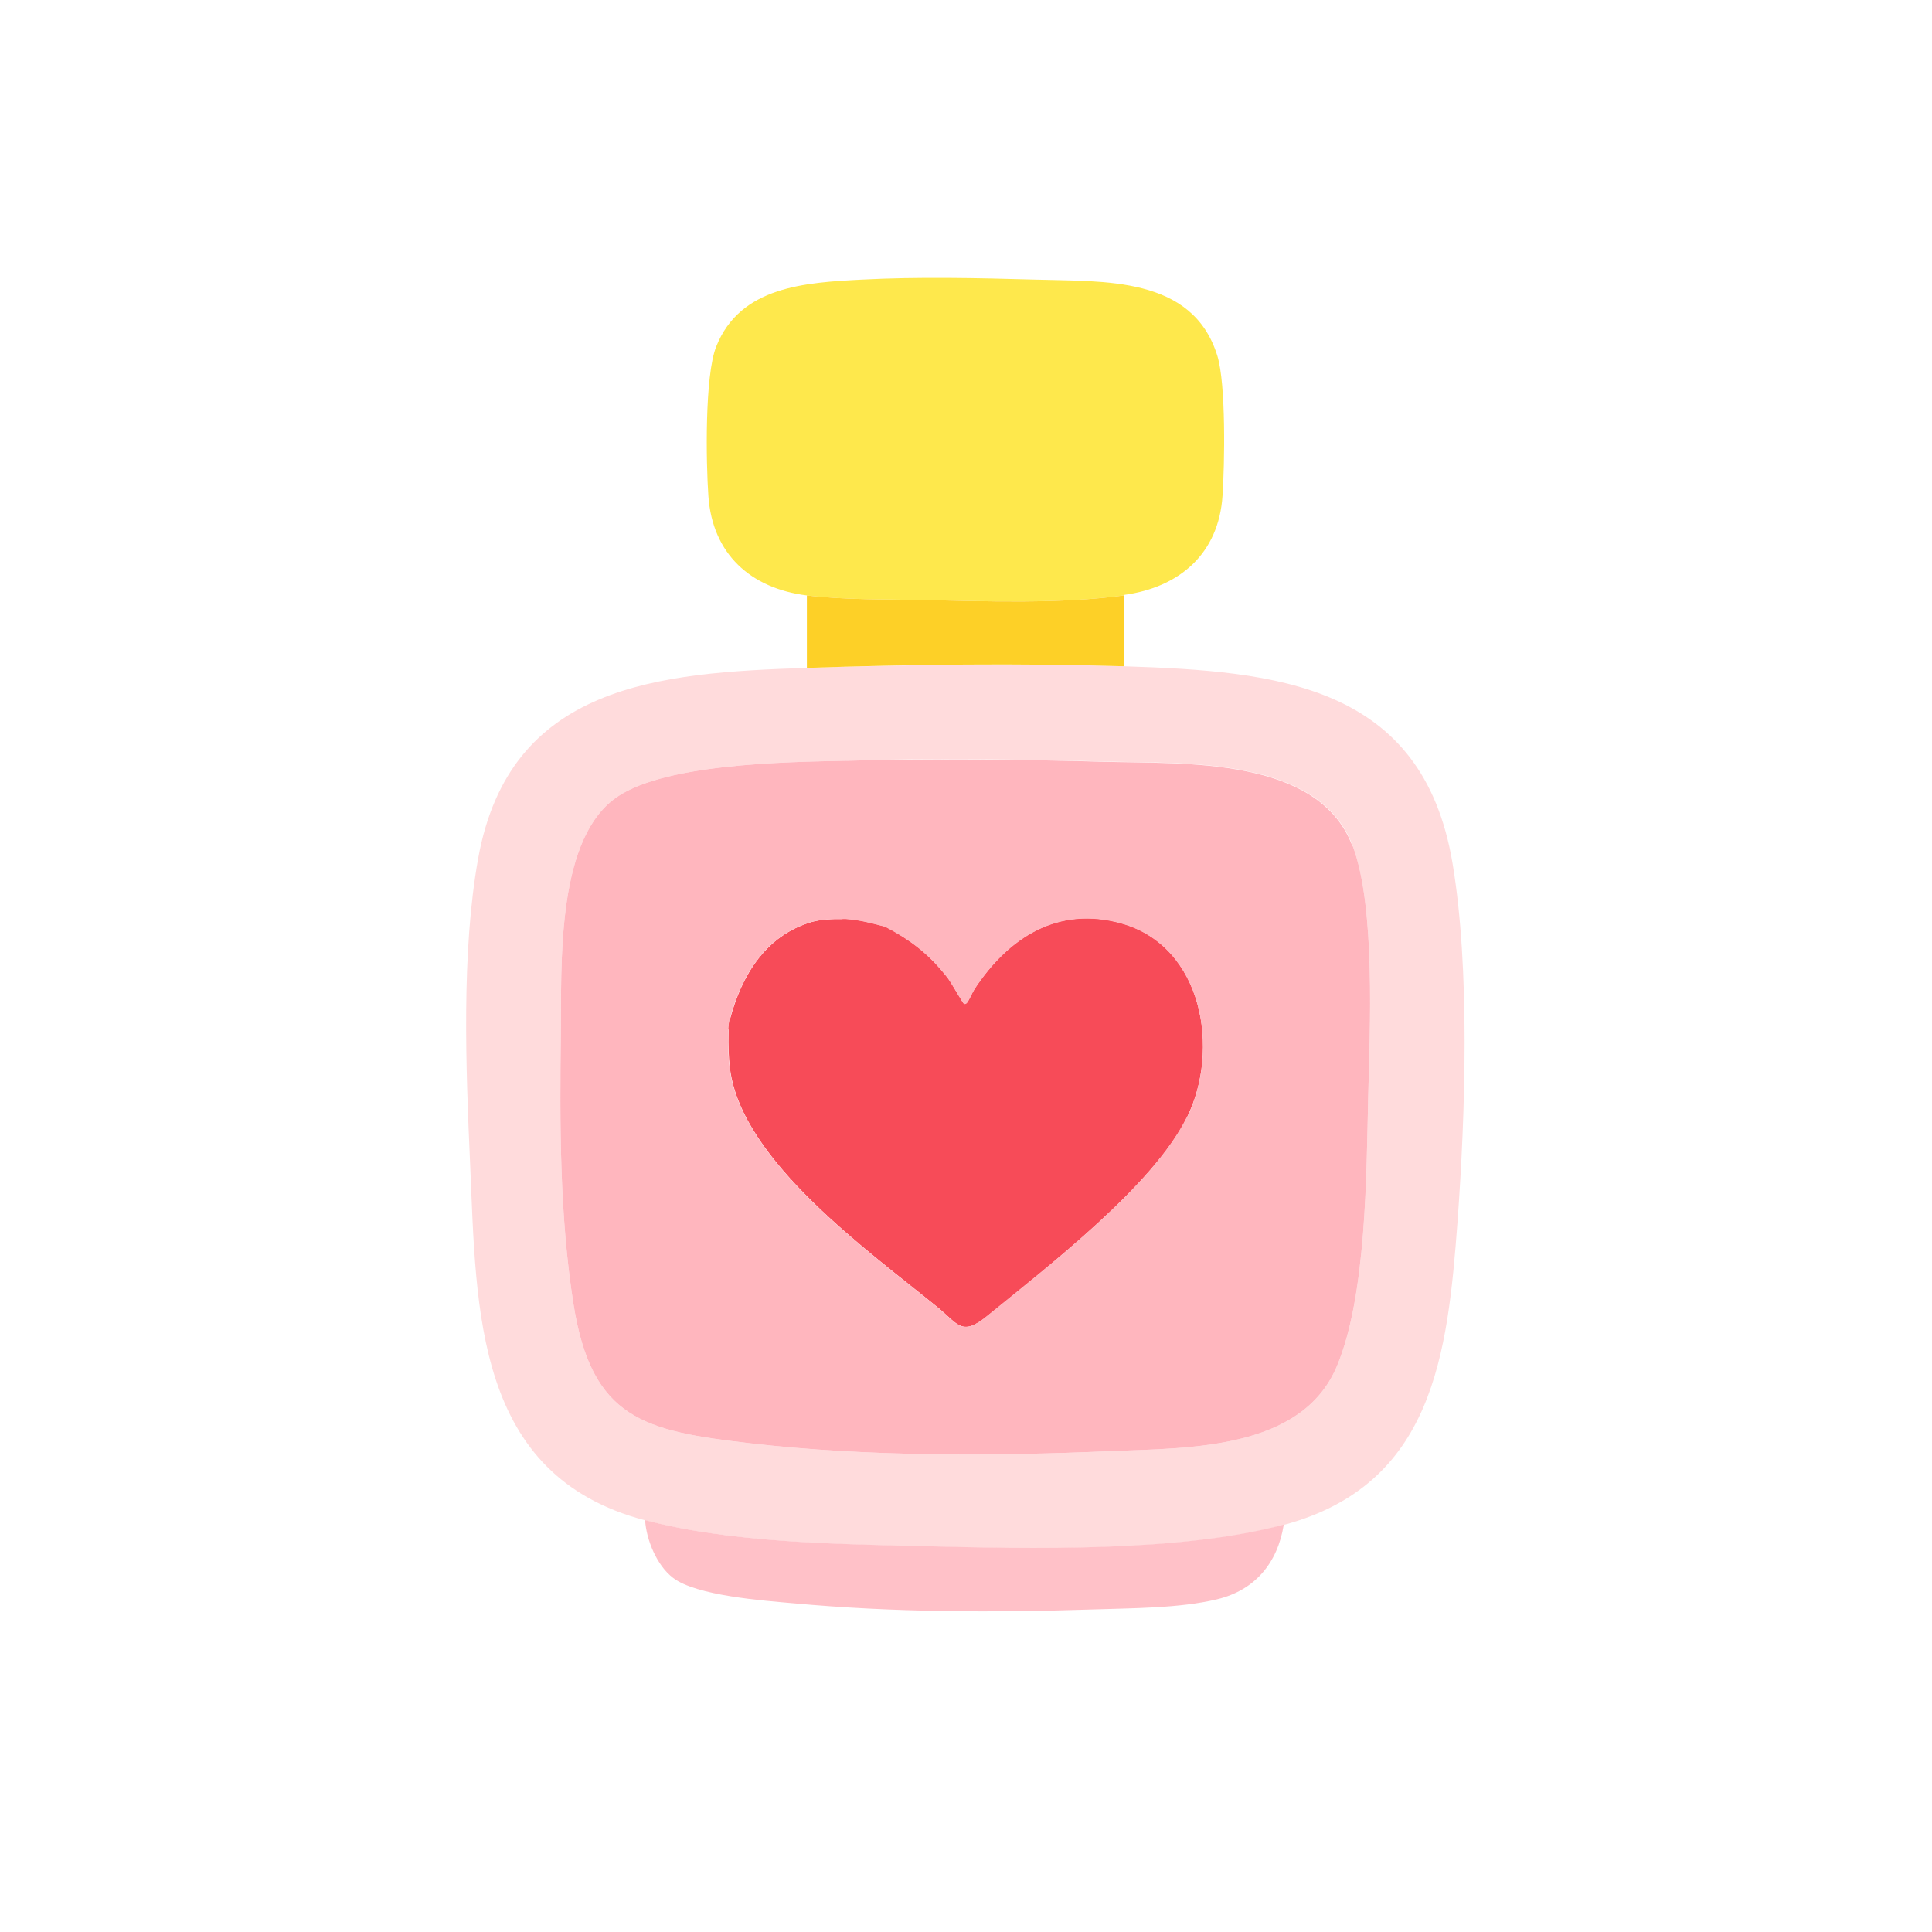 <svg width="72" height="72" viewBox="0 0 72 72" fill="none" xmlns="http://www.w3.org/2000/svg">
<path d="M41.88 24.83C47.6 25.01 53.01 25.51 54.13 32.16C54.79 36.08 54.61 41.51 54.32 45.5C53.95 50.48 53.42 55.33 47.84 56.83C44 57.86 38.4 57.73 34.4 57.63C31.1 57.55 27.24 57.49 24.05 56.66C17.68 54.99 17.76 48.85 17.52 43.38C17.36 39.8 17.19 35.48 17.82 31.99C18.99 25.5 24.54 25.07 30.07 24.89C33.99 24.77 37.95 24.71 41.88 24.83ZM31.55 28.35C29.33 28.4 24.54 28.44 22.82 29.83C20.72 31.51 20.93 36.03 20.9 38.52C20.86 41.85 20.85 45.29 21.37 48.59C22.05 52.89 24 53.33 27.98 53.79C32.33 54.29 37.02 54.27 41.39 54.08C44.27 53.96 48.5 54.05 49.82 50.92C50.93 48.28 50.92 43.75 50.99 40.85C51.05 38.35 51.27 33.8 50.41 31.52C49.15 28.18 44.14 28.46 41.17 28.38C37.99 28.29 34.75 28.26 31.56 28.34L31.55 28.35Z" fill="#FFDBDC"/>
<path d="M41.88 22.19C39.56 22.51 36.75 22.41 34.4 22.36C32.97 22.33 31.49 22.36 30.07 22.19C27.98 21.93 26.55 20.65 26.4 18.49C26.31 17.23 26.26 14 26.69 12.92C27.58 10.67 30.01 10.53 32.11 10.42C34.21 10.31 36.44 10.36 38.59 10.42C41.12 10.5 44.45 10.27 45.37 13.27C45.69 14.32 45.64 17.29 45.56 18.47C45.42 20.63 43.96 21.89 41.89 22.17L41.88 22.19Z" fill="#FEE84C"/>
<path d="M47.84 56.83C47.61 58.25 46.77 59.26 45.36 59.6C43.95 59.94 42.17 59.93 40.7 59.98C37.01 60.1 33.26 60.09 29.58 59.75C28.45 59.65 25.95 59.47 25.08 58.8C24.48 58.34 24.09 57.4 24.04 56.65C27.23 57.49 31.09 57.54 34.39 57.62C38.39 57.72 43.99 57.85 47.83 56.82L47.84 56.83Z" fill="#FFC1C8"/>
<path d="M41.88 22.19V24.83C37.95 24.71 33.99 24.76 30.07 24.89V22.19C31.5 22.36 32.97 22.33 34.4 22.36C36.75 22.41 39.56 22.51 41.88 22.19Z" fill="#FDD027"/>
<path d="M31.39 34.24C31.39 34.24 31.47 34.24 31.5 34.24C32.02 34.27 32.49 34.4 32.99 34.53C33.96 35.04 34.63 35.56 35.31 36.43C35.44 36.59 35.87 37.36 35.92 37.4C35.95 37.42 36 37.41 36.04 37.36C36.12 37.26 36.23 36.99 36.32 36.85C37.58 34.94 39.42 33.74 41.8 34.41C44.84 35.27 45.48 39.13 44.23 41.65C42.98 44.17 39.08 47.18 36.81 49.03C35.85 49.82 35.71 49.35 34.98 48.75C32.4 46.64 27.67 43.3 27.21 39.86C27.15 39.39 27.14 38.96 27.15 38.48C27.15 38.44 27.15 38.4 27.15 38.37C27.26 38.29 27.19 38.09 27.21 37.97C27.64 36.35 28.54 34.86 30.25 34.36C30.56 34.27 31.07 34.24 31.4 34.25L31.39 34.24Z" fill="#F74B58"/>
<path d="M50.4 31.53C49.14 28.19 44.13 28.47 41.16 28.39C37.98 28.3 34.74 28.27 31.55 28.35C29.33 28.4 24.54 28.44 22.82 29.83C20.72 31.51 20.93 36.03 20.9 38.52C20.86 41.85 20.85 45.29 21.37 48.59C22.05 52.89 24 53.33 27.98 53.79C32.33 54.29 37.02 54.27 41.39 54.08C44.27 53.96 48.5 54.05 49.82 50.92C50.93 48.28 50.92 43.75 50.99 40.85C51.05 38.35 51.27 33.8 50.41 31.52L50.4 31.53ZM44.22 41.65C42.95 44.21 39.07 47.18 36.8 49.03C35.84 49.82 35.7 49.35 34.97 48.75C32.39 46.64 27.66 43.3 27.2 39.86C27.14 39.39 27.13 38.96 27.14 38.48C27.14 38.44 27.14 38.4 27.14 38.37C27.14 38.24 27.14 38.18 27.2 37.97C27.63 36.35 28.53 34.86 30.24 34.36C30.55 34.27 31.06 34.24 31.39 34.25C31.43 34.25 31.47 34.25 31.5 34.25C32.02 34.28 32.49 34.41 32.99 34.54C33.96 35.05 34.63 35.57 35.31 36.44C35.44 36.6 35.87 37.37 35.92 37.41C35.95 37.43 36 37.42 36.04 37.37C36.12 37.27 36.23 37 36.32 36.86C37.58 34.95 39.42 33.75 41.8 34.42C44.84 35.28 45.48 39.14 44.23 41.66L44.22 41.65Z" fill="#FFB6BE"/>
<path d="M27.14 38.37C27.16 38.17 27.14 38.18 27.2 37.97C27.19 38.1 27.34 38.29 27.14 38.37Z" fill="#F74B58"/>
</svg>
